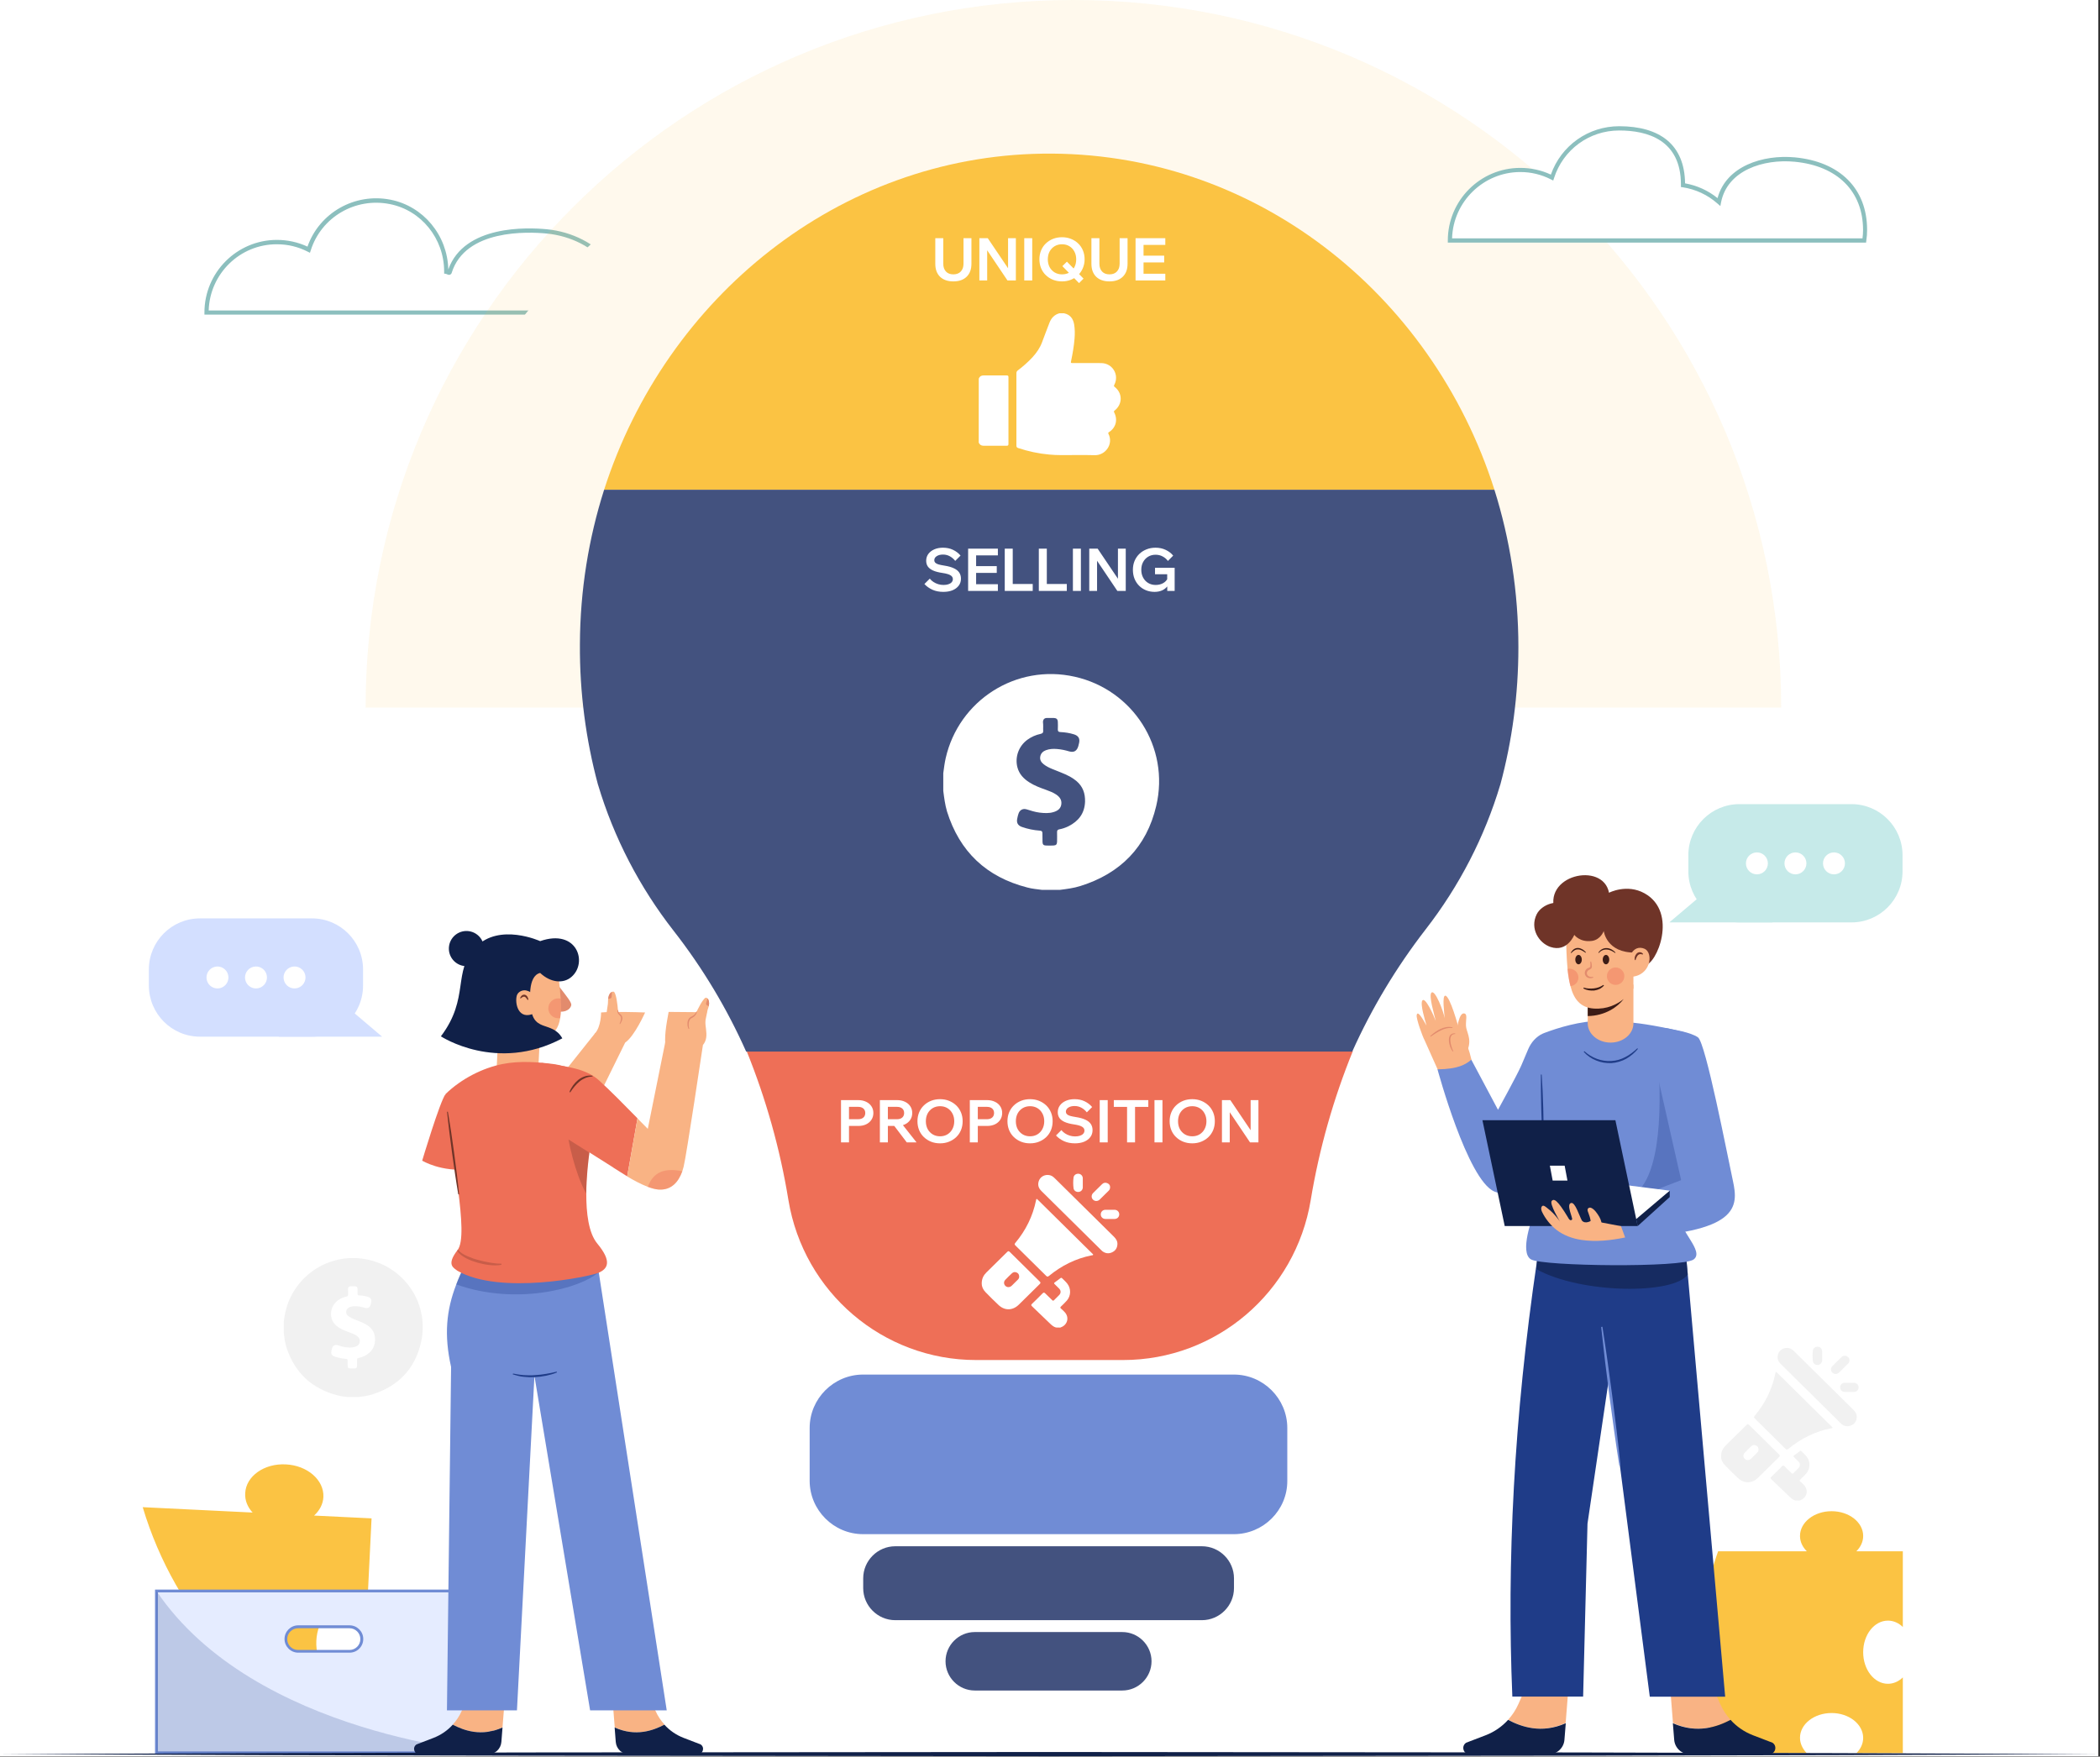 <svg width="557" height="466" viewBox="0 0 557 466" fill="none" xmlns="http://www.w3.org/2000/svg">
<rect x="0" y="0" width="557" height="466" fill="#333333" stroke="none"/>
<g clip-path="url(#clip0_780_1509)">
<rect width="556.549" height="465.9" fill="white"/>
<path d="M164.719 82.775C164.719 82.835 164.719 82.864 164.689 82.924H54.787C54.787 72.614 63.136 64.236 73.446 64.236C76.477 64.236 79.329 64.948 81.884 66.256C84.617 57.55 93.531 51.608 103.484 53.569C112.219 55.292 118.369 63.106 118.369 72.02V72.109C118.666 72.168 119.171 72.555 119.261 72.257C122.529 61.829 135.839 60.522 145.02 61.413C156.102 62.483 166.471 70.653 164.719 82.775Z" fill="white"/>
<path d="M165.164 83.459H54.223V82.894C54.223 72.287 62.839 63.641 73.446 63.641C76.269 63.641 79.002 64.236 81.557 65.424C84.707 56.451 94.066 51.103 103.573 52.975C112.308 54.698 118.696 62.423 118.904 71.485C123.123 59.63 139.939 60.314 145.05 60.819C151.794 61.472 158.034 64.681 161.747 69.405C164.748 73.238 165.966 77.873 165.253 82.835L165.164 83.459ZM55.352 82.359H164.213C164.778 77.873 163.649 73.654 160.886 70.118C157.38 65.632 151.438 62.572 144.961 61.948C139.969 61.472 123.42 60.759 119.795 72.406C119.736 72.614 119.587 72.763 119.409 72.852C119.082 73 118.755 72.852 118.488 72.733C118.429 72.703 118.31 72.644 118.28 72.644L117.805 72.584V72.02C117.805 63.285 111.744 55.768 103.365 54.134C94.184 52.321 85.182 57.64 82.419 66.434L82.211 67.058L81.617 66.761C79.061 65.454 76.328 64.8 73.446 64.8C63.641 64.77 55.649 72.614 55.352 82.359Z" fill="#8CBFBE"/>
<path d="M485.807 454.432C481.172 454.432 477.428 457.373 477.428 460.998C477.428 462.513 478.111 463.939 479.211 465.068H455.709C452.738 456.69 451.134 447.687 451.134 438.298C451.134 428.91 452.738 419.907 455.709 411.529H479.24C478.111 410.4 477.428 409.003 477.428 407.458C477.428 403.834 481.172 400.892 485.807 400.892C490.441 400.892 494.185 403.834 494.185 407.458C494.185 409.003 493.502 410.4 492.373 411.529H504.703V431.613C503.603 430.544 502.237 429.92 500.751 429.92C497.126 429.92 494.185 433.663 494.185 438.298C494.185 442.933 497.126 446.677 500.751 446.677C502.237 446.677 503.603 446.053 504.703 444.983V465.068H492.402C493.531 463.939 494.185 462.543 494.185 460.998C494.155 457.373 490.412 454.432 485.807 454.432Z" fill="#FBC343"/>
<path d="M96.977 202.125C96.977 98.433 181.03 14.41 284.692 14.41C388.354 14.41 472.407 98.463 472.407 202.125H96.977Z" fill="white"/>
<g opacity="0.1">
<path d="M96.977 187.715C96.977 84.053 181.03 6.10352e-05 284.722 6.10352e-05C388.414 6.10352e-05 472.437 84.053 472.437 187.715H96.977Z" fill="#FBC343"/>
</g>
<path d="M95.61 463.494C67.801 452.114 46.468 428.613 37.852 399.823L66.999 401.249C65.662 399.793 64.919 398.01 65.038 396.109C65.246 391.593 70.089 388.176 75.793 388.473C81.527 388.74 85.984 392.633 85.776 397.119C85.687 399.02 84.766 400.714 83.31 402.051L98.552 402.794L97.334 427.602C96.026 426.236 94.392 425.374 92.55 425.285C88.064 425.077 84.172 429.534 83.904 435.268C83.637 441.002 87.054 445.815 91.54 446.023C93.382 446.113 95.105 445.429 96.531 444.181L95.61 463.494Z" fill="#FBC343"/>
<path d="M41.506 422.046V464.979H130.313V422.046H41.506ZM95.967 434.792C95.967 436.575 94.511 438.031 92.728 438.031H79.091C77.308 438.031 75.853 436.575 75.853 434.792C75.853 433.01 77.308 431.554 79.091 431.554H92.728C94.511 431.554 95.967 433.01 95.967 434.792Z" fill="#E5ECFF"/>
<path d="M130.67 465.365H41.12V421.69H130.67V465.365ZM41.863 464.622H129.927V422.433H41.863V464.622ZM92.728 438.417H79.091C77.1 438.417 75.466 436.783 75.466 434.792C75.466 432.802 77.1 431.168 79.091 431.168H92.728C94.719 431.168 96.353 432.802 96.353 434.792C96.353 436.813 94.719 438.417 92.728 438.417ZM79.061 431.94C77.487 431.94 76.179 433.218 76.179 434.822C76.179 436.397 77.457 437.704 79.061 437.704H92.699C94.273 437.704 95.581 436.427 95.581 434.822C95.581 433.247 94.303 431.94 92.699 431.94H79.061Z" fill="#708CD5"/>
<g opacity="0.2">
<path d="M130.313 465.009C130.313 465.009 67.504 460.582 41.507 422.076V465.009H130.313Z" fill="#1F3C88"/>
</g>
<path d="M494.69 61.027C494.69 61.977 494.631 62.898 494.482 63.79H384.581C384.581 53.48 392.93 45.102 403.239 45.102C406.27 45.102 409.122 45.815 411.677 47.122C414.054 39.546 421.125 34.079 429.474 34.079C439.784 34.079 446.38 38.624 446.38 48.934V49.142C450.005 49.707 453.273 51.282 455.917 53.599C457.611 45.012 466.97 41.477 476.002 42.338C487.975 43.467 494.69 50.717 494.69 61.027Z" fill="white"/>
<path d="M494.958 64.354H384.016V63.79C384.016 53.183 392.633 44.537 403.239 44.537C406.062 44.537 408.795 45.131 411.351 46.32C414.054 38.624 421.274 33.484 429.474 33.484C434.911 33.484 439.19 34.732 442.161 37.169C445.281 39.754 446.885 43.616 446.944 48.637C450.124 49.202 453.065 50.539 455.561 52.559C457.848 44.032 467.623 40.972 476.032 41.744C488.035 42.873 495.225 50.063 495.225 60.967C495.225 61.918 495.166 62.898 495.017 63.819L494.958 64.354ZM385.145 63.225H494.007C494.096 62.512 494.155 61.77 494.155 61.027C494.155 50.747 487.352 43.972 475.972 42.903C467.742 42.13 458.146 45.161 456.482 53.718L456.303 54.669L455.561 54.015C452.946 51.697 449.767 50.212 446.32 49.677L445.845 49.618V48.934C445.845 37.109 436.962 34.614 429.474 34.614C421.512 34.614 414.589 39.694 412.182 47.27L411.974 47.894L411.38 47.597C408.825 46.29 406.092 45.636 403.21 45.636C393.464 45.666 385.442 53.48 385.145 63.225Z" fill="#8CBFBE"/>
<path d="M389.335 278.334C390.404 275.422 388.859 273.669 388.83 272.065C388.77 270.49 389.275 269.064 388.414 268.856C387.552 268.648 386.542 269.955 385.977 276.848L389.335 278.334Z" fill="#F9B384"/>
<path d="M390.285 281.127L389.156 285.613H382.174L377.896 276.046C377.272 274.887 375.608 270.252 375.757 269.302C376.024 267.489 378.252 271.976 378.371 272.065C377.985 270.698 376.648 266.39 377.242 265.439C377.985 264.28 380.243 269.302 380.808 270.817C380.51 269.42 378.876 264.102 379.679 263.33C380.629 262.409 382.858 268.262 383.184 270.104C383.095 268.737 382.442 264.043 383.363 264.132C384.64 264.28 386.839 272.51 386.839 272.51C386.839 272.51 389.127 275.957 390.285 281.127Z" fill="#F9B384"/>
<path d="M379.352 274.857C380.154 274.115 381.015 273.461 382.026 272.986C382.531 272.748 383.066 272.57 383.6 272.481C384.135 272.391 384.729 272.391 385.264 272.54L385.234 272.689C384.165 272.599 383.125 272.867 382.174 273.342C381.223 273.788 380.332 274.412 379.441 275.006L379.352 274.857Z" fill="#E28B6D"/>
<path d="M385.977 274.293C385.502 274.293 385.056 274.501 384.878 274.887C384.7 275.273 384.64 275.749 384.7 276.194C384.729 276.67 384.819 277.116 384.967 277.561C385.086 278.007 385.264 278.452 385.472 278.868L385.353 278.958C385.027 278.571 384.819 278.126 384.64 277.65C384.462 277.175 384.373 276.7 384.313 276.194C384.284 275.689 384.313 275.155 384.581 274.709C384.64 274.59 384.759 274.501 384.848 274.412C384.967 274.323 385.086 274.263 385.205 274.204C385.324 274.174 385.472 274.144 385.591 274.115H385.977V274.293Z" fill="#E28B6D"/>
<path d="M415.272 457.076L415.956 448.43H404.339L402.734 452.055C402.051 453.6 401.13 454.966 400.031 456.214C403.447 458.056 408.795 460.017 415.272 457.076Z" fill="#F9B384"/>
<path d="M400.001 456.244C398.397 458.027 396.376 459.423 394.088 460.314L388.889 462.305C387.493 463.196 388.117 465.365 389.78 465.365H410.816C412.985 465.365 414.767 463.701 414.946 461.562L415.302 457.135C408.795 460.017 403.447 458.056 400.001 456.244Z" fill="#102048"/>
<path d="M443.736 457.076L443.052 448.43H454.669L456.274 452.055C456.957 453.6 457.878 454.966 458.977 456.214C455.561 458.056 450.183 460.017 443.736 457.076Z" fill="#F9B384"/>
<path d="M459.007 456.244C460.612 458.027 462.632 459.423 464.92 460.314L470.119 462.305C471.516 463.196 470.892 465.365 469.228 465.365H448.192C446.023 465.365 444.241 463.701 444.062 461.562L443.706 457.135C450.183 460.017 455.561 458.056 459.007 456.244Z" fill="#102048"/>
<path d="M457.581 450.094H437.585L426.711 365.981L421.066 404.19L419.907 450.064H401.13C399.644 414.44 401.516 376.172 407.666 334.488L408.082 327.862L408.558 320.315L446.321 323.079L446.766 328.219L447.658 338.023L457.581 450.094Z" fill="#1F3C88"/>
<g opacity="0.6">
<path d="M447.658 338.083C444.092 343.46 419.313 343.282 407.518 336.686L408.082 327.892L446.766 328.248L447.658 338.083Z" fill="#102048"/>
</g>
<path d="M406.626 322.574C406.626 322.574 402.883 332.259 406.092 334.101C409.3 335.944 446.32 336.33 449.232 334.101C452.174 331.873 445.073 326.317 445.756 322.574C446.439 318.889 406.626 322.574 406.626 322.574Z" fill="#708CD5"/>
<path d="M403.447 282.79C402.14 285.672 397.327 294.407 397.327 294.407L390.256 281.127C388.681 282.404 386.809 283.593 381.283 283.682C381.283 283.682 389.216 313.066 396.376 316.097C408.112 321.058 410.875 298.864 410.875 298.864L403.447 282.79Z" fill="#708CD5"/>
<path d="M403.447 282.79L405.349 278.304C406.121 276.521 407.429 275.006 409.182 274.204C409.36 274.115 409.508 274.055 409.687 273.996C413.014 272.748 419.165 270.757 424.869 270.817C426.919 270.817 434.525 270.728 446.855 273.877L450.302 317.968L409.449 317.136L403.447 282.79Z" fill="#708CD5"/>
<g opacity="0.3">
<path d="M439.933 282.79C440.883 299.369 439.546 317.166 429.89 318.325L441.032 321.474L453.006 315.057L448.282 288.97L439.933 282.79Z" fill="#1F3C88"/>
</g>
<path d="M441.745 272.689C444.211 273.223 448.311 273.788 450.361 275.184C452.411 276.581 458.146 306.381 459.631 313.244C461.117 320.108 461.473 327.179 431.049 328.278L428.078 319.929L445.905 313.066L439.071 282.79L441.745 272.689Z" fill="#708CD5"/>
<path d="M408.914 285.078C409.122 288.049 409.241 291.05 409.33 294.021L409.419 298.508C409.419 299.993 409.449 301.508 409.419 302.994H409.211C409.093 301.508 409.033 300.023 408.944 298.508L408.795 294.021C408.736 291.02 408.677 288.049 408.706 285.048L408.914 285.078Z" fill="#1F3C88"/>
<path d="M442.874 315.859V317.552L434.377 325.248L433.693 322.069L442.874 315.859Z" fill="#102048"/>
<path d="M433.129 324.119L442.874 315.859L424.542 313.541L433.129 324.119Z" fill="white"/>
<path d="M434.377 325.248H399.11L393.197 297.171H428.464L434.377 325.248Z" fill="#102048"/>
<path d="M415.748 313.185H411.826L411.083 309.233H415.005L415.748 313.185Z" fill="white"/>
<path d="M412.598 242.175C408.647 232.133 425.166 228.419 426.771 236.827C426.771 236.827 431.495 234.361 436.189 236.976C445.221 241.997 439.398 256.08 436.189 256.08L419.878 253.941L412.598 242.175Z" fill="#6F3428"/>
<path d="M433.248 261.19V271.47C433.248 274.293 430.544 276.581 427.187 276.581C423.859 276.581 421.126 274.293 421.126 271.47V261.19H433.248Z" fill="#F9B384"/>
<path d="M430.633 265.053C429.088 267.103 425.76 269.48 421.126 269.539V264.132L430.633 265.053Z" fill="#3C1C16"/>
<path d="M433.248 244.582V262.171C433.248 262.171 429.801 268.024 422.73 267.549C419.224 267.311 417.441 265.112 416.55 261.606C416.193 260.269 415.956 258.754 415.777 257.061C415.51 254.238 415.421 250.97 415.332 247.464V244.582H433.248Z" fill="#F9B384"/>
<path d="M415.48 240.333C413.311 238.432 408.885 239.888 407.577 242.562C405.735 246.335 408.142 250.138 411.232 251.207C415.718 252.723 417.56 247.999 417.56 247.999C417.56 247.999 419.016 250.049 422.254 249.603C424.572 249.276 425.374 246.988 425.374 246.988C425.374 246.988 426.087 252.842 433.753 252.693C435.387 252.129 436.159 245.741 436.159 245.741L431.108 240.482L415.48 240.333Z" fill="#6F3428"/>
<path d="M431.049 328.278C427.276 329.051 423.324 329.496 419.491 328.932C417.115 328.575 414.767 327.743 412.836 326.258C411.261 325.04 409.865 323.287 409.003 321.474C408.795 321.029 408.647 320.405 409.003 319.989C409.39 319.543 410.132 320.286 410.519 320.583C412.39 321.979 413.757 324.059 413.757 324.059C413.757 324.059 410.875 319.305 411.588 318.563C412.153 317.968 412.985 318.117 415.896 322.96C415.896 322.96 416.431 324.148 416.966 323.524C417.263 323.198 415.302 319.454 416.728 319.127C417.798 318.889 418.838 322.425 419.581 323.792C420.502 324.861 422.106 323.792 422.106 323.792L429.95 325.277L431.049 328.278Z" fill="#F9B384"/>
<path d="M421.928 324.029C421.809 323.227 421.571 322.425 421.274 321.682C421.215 321.504 421.125 321.355 421.096 321.147C420.977 320.464 421.601 320.256 421.987 320.405C422.878 320.731 423.681 321.92 424.215 322.841C424.691 323.643 424.958 324.683 424.81 325.693C424.78 325.99 422.225 325.99 422.076 325.634C422.046 325.545 422.046 325.456 422.017 325.337C422.046 324.891 421.987 324.445 421.928 324.029Z" fill="#F9B384"/>
<path d="M425.018 351.958C425.493 355.018 425.968 358.078 426.384 361.139L427.632 370.319L428.791 379.53L429.326 384.135L429.801 388.74L429.504 388.77L428.791 384.194L428.137 379.619L426.889 370.438L425.731 361.228C425.374 358.168 425.018 355.078 424.691 352.017L425.018 351.958Z" fill="#708CD5"/>
<path d="M420.234 278.869C422.195 280.651 424.81 281.632 427.395 281.453C428.702 281.394 429.95 281.037 431.108 280.414C432.267 279.819 433.307 279.017 434.287 278.096L434.436 278.245C433.574 279.285 432.535 280.176 431.346 280.859C430.158 281.513 428.791 281.929 427.424 282.018C426.058 282.077 424.661 281.869 423.384 281.335C422.106 280.83 420.947 280.027 420.056 279.017L420.234 278.869Z" fill="#1F3C88"/>
<path d="M432.386 253.555C433.188 251.564 434.733 251.029 436.248 251.712C438.625 252.842 437.853 259.021 432.386 259.14V253.555Z" fill="#F9B384"/>
<path d="M433.604 254.654C433.485 254.06 433.664 253.466 434.08 252.99C434.288 252.752 434.644 252.574 435.001 252.604C435.357 252.634 435.625 252.812 435.803 253.05L435.684 253.228C435.446 253.139 435.209 253.079 435.001 253.109C434.793 253.139 434.644 253.228 434.466 253.376C434.288 253.525 434.198 253.733 434.08 253.971C433.961 254.179 433.872 254.416 433.812 254.684H433.604V254.654Z" fill="#6F3428"/>
<path d="M419.551 254.565C419.551 255.248 419.164 255.813 418.689 255.813C418.214 255.813 417.828 255.248 417.828 254.565C417.828 253.881 418.214 253.317 418.689 253.317C419.164 253.317 419.551 253.881 419.551 254.565Z" fill="#3C1C16"/>
<path d="M426.83 254.565C426.83 255.248 426.444 255.813 425.968 255.813C425.493 255.813 425.107 255.248 425.107 254.565C425.107 253.881 425.493 253.317 425.968 253.317C426.444 253.317 426.83 253.881 426.83 254.565Z" fill="#3C1C16"/>
<path d="M422.017 255.07C422.106 255.337 422.165 255.605 422.195 255.872C422.225 256.021 422.225 256.14 422.225 256.288C422.225 256.407 422.255 256.585 422.136 256.793C421.928 257.15 421.571 257.209 421.393 257.328C421.215 257.417 421.066 257.595 420.977 257.774C420.799 258.13 420.888 258.606 421.215 258.873C421.541 259.17 422.047 259.2 422.552 259.14L422.611 259.348C422.106 259.527 421.482 259.616 420.918 259.23C420.383 258.843 420.175 258.071 420.502 257.477C420.65 257.179 420.888 256.942 421.185 256.823C421.452 256.704 421.69 256.615 421.749 256.526C421.839 256.437 421.809 256.11 421.839 255.872C421.839 255.605 421.839 255.367 421.809 255.1L422.017 255.07Z" fill="#E28B6D"/>
<path d="M420.056 261.993C420.502 262.141 420.947 262.201 421.393 262.23C421.839 262.26 422.314 262.26 422.76 262.201C423.205 262.141 423.651 262.052 424.067 261.903C424.483 261.755 424.899 261.517 425.285 261.28L425.434 261.428C425.137 261.814 424.721 262.111 424.275 262.349C423.829 262.557 423.324 262.706 422.849 262.765C422.344 262.795 421.839 262.795 421.363 262.706C420.888 262.617 420.383 262.468 419.967 262.201L420.056 261.993Z" fill="#3C1C16"/>
<path d="M416.639 252.723C416.847 252.396 417.085 252.069 417.412 251.831C417.738 251.594 418.154 251.445 418.6 251.475C419.016 251.505 419.402 251.653 419.759 251.861C420.115 252.069 420.383 252.336 420.65 252.634L420.561 252.752C420.234 252.544 419.937 252.336 419.61 252.158C419.283 251.98 418.927 251.861 418.6 251.861C417.887 251.802 417.263 252.277 416.758 252.842L416.639 252.723Z" fill="#3C1C16"/>
<path d="M423.948 252.723C424.186 252.336 424.483 252.039 424.899 251.802C425.285 251.594 425.76 251.475 426.206 251.505C427.127 251.564 427.929 252.069 428.494 252.693L428.405 252.812C427.721 252.336 426.979 251.92 426.176 251.891C425.374 251.831 424.602 252.188 424.067 252.812L423.948 252.723Z" fill="#3C1C16"/>
<g opacity="0.4">
<path d="M428.524 261.28C429.803 261.28 430.841 260.242 430.841 258.962C430.841 257.682 429.803 256.645 428.524 256.645C427.244 256.645 426.206 257.682 426.206 258.962C426.206 260.242 427.244 261.28 428.524 261.28Z" fill="#EE6F57"/>
</g>
<g opacity="0.4">
<path d="M418.659 259.319C418.659 260.537 417.709 261.517 416.52 261.606C416.164 260.269 415.926 258.754 415.748 257.061C415.926 257.001 416.104 256.971 416.312 256.971C417.62 257.001 418.659 258.041 418.659 259.319Z" fill="#EE6F57"/>
</g>
<path d="M491.075 244.695H461.364C453.877 244.695 447.816 238.634 447.816 231.147V226.868C447.816 219.381 453.877 213.32 461.364 213.32H491.075C498.563 213.32 504.624 219.381 504.624 226.868V231.147C504.624 238.634 498.563 244.695 491.075 244.695Z" fill="#C6EAE9"/>
<path d="M456.462 233.108L442.765 244.695H470.159L456.462 233.108Z" fill="#C6EAE9"/>
<path d="M465.999 231.949C467.607 231.949 468.911 230.645 468.911 229.037C468.911 227.429 467.607 226.126 465.999 226.126C464.391 226.126 463.087 227.429 463.087 229.037C463.087 230.645 464.391 231.949 465.999 231.949Z" fill="white"/>
<path d="M476.22 231.949C477.828 231.949 479.132 230.645 479.132 229.037C479.132 227.429 477.828 226.126 476.22 226.126C474.612 226.126 473.308 227.429 473.308 229.037C473.308 230.645 474.612 231.949 476.22 231.949Z" fill="white"/>
<path d="M486.441 231.949C488.049 231.949 489.352 230.645 489.352 229.037C489.352 227.429 488.049 226.126 486.441 226.126C484.832 226.126 483.529 227.429 483.529 229.037C483.529 230.645 484.832 231.949 486.441 231.949Z" fill="white"/>
<path d="M118.191 290.218C116.705 292.09 111.981 307.896 111.981 307.896C111.981 307.896 116.943 310.986 124.579 310.184C124.282 310.154 118.191 290.218 118.191 290.218Z" fill="#EE6F57"/>
<path d="M133.284 458.235L133.878 450.777H123.836L122.44 453.927C121.845 455.264 121.043 456.452 120.092 457.492C123.063 459.067 127.698 460.79 133.284 458.235Z" fill="#F9B384"/>
<path d="M120.092 457.521C118.696 459.066 116.973 460.255 114.982 461.027L110.496 462.751C109.278 463.523 109.842 465.395 111.268 465.395H129.422C131.293 465.395 132.838 463.969 132.987 462.097L133.284 458.264C127.698 460.79 123.063 459.066 120.092 457.521Z" fill="#102048"/>
<path d="M163.055 458.235L162.46 450.777H172.503L173.899 453.926C174.493 455.263 175.296 456.452 176.246 457.492C173.246 459.067 168.64 460.79 163.055 458.235Z" fill="#F9B384"/>
<path d="M176.217 457.521C177.613 459.066 179.336 460.255 181.327 461.027L185.813 462.751C187.032 463.523 186.467 465.395 185.041 465.395H166.887C165.016 465.395 163.471 463.969 163.322 462.097L163.025 458.264C168.64 460.79 173.246 459.066 176.217 457.521Z" fill="#102048"/>
<path d="M176.841 453.719H156.518L141.752 365.001L137.117 453.719H118.547L119.647 362.624C117.745 354.157 118.369 347.62 121.013 340.757C121.667 339.004 122.469 337.251 123.39 335.409C124.014 334.191 124.668 332.943 125.411 331.636H157.915L158.479 335.409L158.806 337.489L176.841 453.719Z" fill="#708CD5"/>
<path d="M157.796 274.145L148.199 286.207L158.806 290.812L165.818 276.581L162.698 273.729L157.796 274.145Z" fill="#F9B384"/>
<path d="M142.554 288.079H131.501L132.244 273.075H143.297L142.554 288.079Z" fill="#F9B384"/>
<path d="M147.961 261.28C150.368 264.37 151.646 265.944 151.527 266.628C151.408 267.311 150.546 268.767 147.605 268.291C147.724 267.757 147.961 261.28 147.961 261.28Z" fill="#E28B6D"/>
<path d="M148.585 270.074C148.169 272.659 147.04 274.531 144.485 274.798C138.008 275.452 131.828 272.748 131.828 272.748L130.64 258.576L136.374 254.476L147.932 256.199C148.051 258.754 148.526 261.904 148.704 264.904C148.823 266.746 148.823 268.559 148.585 270.074Z" fill="#F9B384"/>
<path d="M143.267 258.101C146.09 260.745 149.447 260.982 151.556 259.17C155.983 255.397 153.072 246.246 143.267 249.663C143.267 249.663 132.452 244.73 126.183 251.237C119.914 257.714 124.668 264.696 116.943 274.917C116.943 274.917 131.739 284.692 149.15 275.452C146.357 270.46 140.89 274.412 140.742 266.033C140.652 265.885 139.85 258.903 143.267 258.101Z" fill="#102048"/>
<g opacity="0.3">
<path d="M160.173 335.379C160.054 336.033 159.578 336.746 158.806 337.459C153.874 341.945 136.641 346.343 121.013 340.727C121.667 338.974 122.469 337.221 123.39 335.379H160.173Z" fill="#1F3C88"/>
</g>
<path d="M158.836 337.608C156.578 338.618 132.66 343.669 121.311 337.102C120.449 336.36 118.221 335.647 121.37 331.606C124.519 327.565 119.558 306.084 118.191 290.218C122.35 286.178 128.025 283.296 133.344 282.256C137.86 281.364 142.703 281.751 146.684 282.256C150.635 282.761 157.202 285.405 157.202 285.405L156.697 303.44C156.697 303.44 156.548 304.301 156.34 305.698C156.013 308.134 155.538 312.294 155.508 316.572C155.478 321.742 156.102 327.09 158.42 329.883C162.46 334.755 161.094 336.597 158.836 337.608Z" fill="#EE6F57"/>
<path d="M169.086 296.666L166.353 312.056C166.323 312.056 166.323 312.026 166.293 312.026L162.847 309.857L162.758 309.798C162.698 309.768 162.639 309.709 162.609 309.679L149.298 301.271L143.624 281.959C149.12 282.79 155.122 283.177 158.865 286.593C161.599 289.03 166.026 293.546 169.086 296.666Z" fill="#EE6F57"/>
<path d="M186.437 277.264C186.437 277.264 182.07 306.589 181.327 309.501C181.208 309.917 181.089 310.303 180.97 310.719C180.049 313.304 178.237 315.829 174.642 315.562C173.84 315.502 172.859 315.235 171.819 314.849C170.037 314.165 168.046 313.096 166.353 312.086L169.086 296.695C170.274 297.884 171.225 298.864 171.819 299.458L176.573 275.868L186.437 277.264Z" fill="#F9B384"/>
<path d="M176.573 278.066C176.128 275.155 176.692 272.005 177.346 268.44L187.477 268.529C186.17 271.589 188.577 274.65 186.437 277.234L181.773 282.256L176.573 278.066Z" fill="#F9B384"/>
<path d="M165.818 276.581C168.314 274.887 171.106 268.589 171.106 268.589C169.175 268.499 162.134 268.321 159.43 268.589C159.43 268.589 159.46 272.362 157.796 274.145C156.815 275.184 165.818 276.581 165.818 276.581Z" fill="#F9B384"/>
<path d="M142.346 265.617C142.079 264.102 141.217 263.241 139.731 262.795C138.781 262.498 137.444 262.973 137.087 264.072C136.493 266.033 137.414 270.936 141.871 268.737C142.376 268.499 142.673 267.489 142.346 265.617Z" fill="#F9B384"/>
<path d="M121.548 316.839C121.251 315.027 120.954 313.215 120.687 311.373L119.914 305.906L119.201 300.439C118.963 298.597 118.785 296.784 118.577 294.942L118.785 294.913C119.112 296.725 119.379 298.537 119.676 300.379L120.449 305.846L121.162 311.343C121.4 313.185 121.578 314.997 121.786 316.839H121.548Z" fill="#6F3428"/>
<g opacity="0.3">
<path d="M156.31 305.757C155.983 308.193 155.508 312.353 155.478 316.631C152.24 310.749 150.784 302.281 150.784 302.281C150.784 302.281 153.547 304.004 156.31 305.757Z" fill="#6F3428"/>
</g>
<path d="M157.172 285.554C156.518 285.613 155.924 285.702 155.33 285.94C154.765 286.178 154.201 286.475 153.725 286.891C153.25 287.277 152.804 287.723 152.388 288.228C151.972 288.703 151.616 289.238 151.259 289.773L151.051 289.683C151.259 289.06 151.616 288.465 152.002 287.93C152.388 287.396 152.864 286.891 153.369 286.475C153.904 286.059 154.498 285.732 155.152 285.524C155.805 285.316 156.488 285.286 157.172 285.375V285.554Z" fill="#6F3428"/>
<path d="M136.077 364.377C137.028 364.555 138.008 364.734 138.959 364.793C139.939 364.853 140.89 364.882 141.871 364.793C142.851 364.734 143.802 364.645 144.782 364.466C145.733 364.318 146.714 364.11 147.664 363.872L147.724 364.08C146.803 364.466 145.852 364.734 144.871 364.942C143.891 365.15 142.911 365.268 141.9 365.328C140.89 365.387 139.91 365.358 138.9 365.239C137.919 365.15 136.939 364.882 135.988 364.585L136.077 364.377Z" fill="#1F3C88"/>
<g opacity="0.4">
<path d="M148.585 270.074C148.437 270.104 148.259 270.134 148.08 270.134C146.595 270.134 145.436 268.945 145.436 267.489C145.436 266.033 146.624 264.845 148.08 264.845C148.288 264.845 148.496 264.875 148.704 264.934C148.823 266.746 148.823 268.559 148.585 270.074Z" fill="#EE6F57"/>
</g>
<path d="M139.939 265.261C139.702 264.875 139.405 264.488 139.108 264.399C138.959 264.37 138.81 264.399 138.632 264.488C138.454 264.578 138.276 264.726 138.097 264.875L137.949 264.756C138.038 264.518 138.186 264.31 138.394 264.102C138.602 263.924 138.929 263.805 139.256 263.894C139.553 264.013 139.791 264.221 139.91 264.459C140.058 264.696 140.118 264.934 140.147 265.201L139.939 265.261Z" fill="#6F3428"/>
<path d="M128.325 252.388C128.738 249.845 127.011 247.449 124.468 247.036C121.925 246.623 119.529 248.35 119.116 250.893C118.703 253.436 120.43 255.832 122.973 256.245C125.516 256.658 127.912 254.931 128.325 252.388Z" fill="#102048"/>
<g opacity="0.4">
<path d="M180.97 310.719C180.049 313.304 178.237 315.829 174.642 315.562C173.84 315.502 172.859 315.235 171.819 314.849C173.275 310.838 176.395 309.738 180.97 310.719Z" fill="#EE6F57"/>
</g>
<path d="M188.012 266.895C187.923 267.281 187.715 267.667 187.626 268.173C186.883 271.976 186.645 272.57 186.645 272.57L183.734 271.084C184.298 269.094 185.754 266.241 186.526 265.291C186.942 264.756 187.21 264.429 187.655 264.875C188.012 265.201 188.19 265.855 188.012 266.895Z" fill="#F9B384"/>
<path d="M188.012 266.895C186.794 266.568 187.418 266.004 187.655 264.875C188.012 265.201 188.19 265.855 188.012 266.895Z" fill="#E28B6D"/>
<path d="M161.302 264.934C161.242 265.32 161.302 265.766 161.242 266.271C160.648 270.104 160.678 270.728 160.678 270.728L163.916 270.312C164.065 268.232 163.649 265.083 163.263 263.924C163.055 263.3 162.906 262.884 162.342 263.122C161.866 263.3 161.45 263.864 161.302 264.934Z" fill="#F9B384"/>
<path d="M161.302 264.934C162.55 265.023 162.163 264.28 162.312 263.151C161.866 263.3 161.45 263.864 161.302 264.934Z" fill="#E28B6D"/>
<path d="M163.946 267.935C163.946 268.262 164.065 268.559 164.273 268.797C164.481 269.005 164.808 269.212 164.986 269.599C165.134 269.985 165.075 270.401 164.956 270.728C164.837 271.084 164.689 271.381 164.451 271.679L164.332 271.589C164.481 271.292 164.57 270.965 164.659 270.639C164.748 270.312 164.748 269.985 164.659 269.747C164.57 269.48 164.273 269.302 164.035 269.005C163.797 268.678 163.708 268.291 163.797 267.935H163.946Z" fill="#E28B6D"/>
<path d="M184.863 268.381C184.773 268.856 184.536 269.302 184.15 269.628C183.763 269.985 183.288 270.074 183.05 270.401C182.813 270.728 182.694 271.173 182.664 271.589C182.634 272.035 182.694 272.481 182.813 272.926L182.664 272.986C182.426 272.57 182.337 272.094 182.337 271.589C182.337 271.114 182.426 270.609 182.753 270.163C183.11 269.718 183.615 269.628 183.942 269.361C184.298 269.094 184.566 268.737 184.714 268.321L184.863 268.381Z" fill="#E28B6D"/>
<g opacity="0.3">
<path d="M121.489 331.546C122.113 332.319 123.034 332.824 123.955 333.24C124.906 333.656 125.886 334.012 126.867 334.25C127.877 334.547 128.887 334.755 129.897 334.933C130.907 335.112 131.947 335.231 132.987 335.231L133.017 335.528C131.947 335.736 130.878 335.706 129.808 335.587C128.738 335.468 127.698 335.26 126.659 334.963C125.648 334.666 124.608 334.31 123.658 333.804C122.707 333.299 121.756 332.675 121.192 331.695L121.489 331.546Z" fill="#6F3428"/>
</g>
<path d="M53.034 275.006H82.746C90.233 275.006 96.294 268.945 96.294 261.458V257.18C96.294 249.692 90.233 243.631 82.746 243.631H53.034C45.547 243.631 39.486 249.692 39.486 257.18V261.458C39.516 268.945 45.547 275.006 53.034 275.006Z" fill="#D3DFFF"/>
<path d="M87.648 263.389L101.345 275.006H73.951L87.648 263.389Z" fill="#D3DFFF"/>
<path d="M78.788 262.134C80.353 261.765 81.322 260.197 80.953 258.632C80.583 257.067 79.015 256.097 77.45 256.467C75.885 256.837 74.916 258.405 75.285 259.97C75.655 261.535 77.223 262.504 78.788 262.134Z" fill="white"/>
<path d="M68.568 262.136C70.133 261.767 71.102 260.199 70.733 258.634C70.363 257.069 68.795 256.1 67.23 256.469C65.665 256.839 64.696 258.407 65.065 259.972C65.435 261.537 67.003 262.506 68.568 262.136Z" fill="white"/>
<path d="M58.348 262.139C59.913 261.769 60.882 260.201 60.513 258.636C60.143 257.071 58.575 256.102 57.01 256.472C55.445 256.841 54.476 258.409 54.845 259.974C55.215 261.539 56.783 262.508 58.348 262.139Z" fill="white"/>
<path d="M1.90735e-05 465.336L69.584 465.068L139.137 464.89L278.274 464.771L417.412 464.89L486.995 465.068L556.549 465.336L486.995 465.603L417.412 465.752L278.274 465.9L139.137 465.752L69.584 465.603L1.90735e-05 465.336Z" fill="#102048"/>
<path d="M209.116 318.338C213.159 342.839 234.203 360.789 258.873 360.789H297.9C322.571 360.789 343.615 342.839 347.657 318.338C349.916 304.696 353.691 291.443 358.833 278.818H198.029C203.142 291.443 206.887 304.696 209.116 318.338Z" fill="#EE6F57"/>
<path d="M327.268 406.983H228.924C221.11 406.983 214.752 400.595 214.752 392.811V378.817C214.752 371.003 221.14 364.645 228.924 364.645H327.268C335.082 364.645 341.44 371.032 341.44 378.817V392.84C341.47 400.625 335.082 406.983 327.268 406.983Z" fill="#708CD5"/>
<path d="M318.8 429.801H237.451C232.787 429.801 228.954 425.968 228.954 421.304V418.689C228.954 414.024 232.787 410.192 237.451 410.192H318.8C323.465 410.192 327.298 414.024 327.298 418.689V421.304C327.298 425.968 323.465 429.801 318.8 429.801Z" fill="#43527F"/>
<path d="M297.676 448.46H258.546C254.297 448.46 250.792 444.983 250.792 440.705C250.792 436.456 254.268 432.95 258.546 432.95H297.676C301.924 432.95 305.43 436.427 305.43 440.705C305.43 444.954 301.954 448.46 297.676 448.46Z" fill="#43527F"/>
<path d="M276.492 40.764C222.536 41.536 176.633 78.824 160.232 129.927H396.376C379.738 77.546 332.259 39.932 276.492 40.764Z" fill="#FBC343"/>
<path d="M402.734 171.701C402.734 157.083 400.506 143.059 396.376 129.927H160.232C156.132 142.821 153.874 156.578 153.815 170.869C153.725 183.793 155.419 196.301 158.598 208.126H397.951C401.07 196.539 402.734 184.328 402.734 171.701Z" fill="#43527F"/>
<path d="M397.951 208.097H158.598C162.817 222.269 169.68 235.401 178.653 246.899C186.408 256.823 192.855 267.608 197.906 278.958H358.673C363.813 267.489 370.349 256.615 378.163 246.513C387.017 235.104 393.762 222.12 397.951 208.097Z" fill="#43527F"/>
<path d="M257.66 63.182V69.975C257.66 71.45 257.231 72.6 256.374 73.427C255.526 74.242 254.355 74.65 252.86 74.65C251.374 74.65 250.203 74.242 249.345 73.427C248.498 72.6 248.075 71.45 248.075 69.975V63.182H250.193V69.975C250.193 70.833 250.428 71.518 250.898 72.03C251.369 72.532 252.023 72.783 252.86 72.783C253.707 72.783 254.366 72.532 254.836 72.03C255.317 71.518 255.558 70.833 255.558 69.975V63.182H257.66ZM261.837 74.399H259.766V63.182H261.994L268.191 72.376H267.375V63.182H269.446V74.399H267.218L261.037 65.206H261.837V74.399ZM273.788 74.399H271.67V63.182H273.788V74.399ZM286.203 75.105L281.779 70.603L282.987 69.41L287.395 73.913L286.203 75.105ZM281.685 74.65C280.817 74.65 280.017 74.504 279.285 74.211C278.563 73.918 277.93 73.51 277.386 72.987C276.842 72.464 276.424 71.847 276.131 71.136C275.838 70.415 275.692 69.63 275.692 68.783C275.692 67.936 275.838 67.157 276.131 66.445C276.424 65.734 276.842 65.117 277.386 64.594C277.93 64.071 278.563 63.663 279.285 63.37C280.017 63.078 280.817 62.931 281.685 62.931C282.553 62.931 283.348 63.078 284.069 63.37C284.802 63.663 285.44 64.071 285.983 64.594C286.527 65.117 286.946 65.734 287.238 66.445C287.531 67.157 287.678 67.936 287.678 68.783C287.678 69.609 287.526 70.383 287.223 71.105C286.93 71.816 286.512 72.438 285.968 72.972C285.424 73.495 284.786 73.908 284.054 74.211C283.332 74.504 282.542 74.65 281.685 74.65ZM281.685 72.783C282.438 72.783 283.097 72.616 283.662 72.281C284.226 71.936 284.666 71.466 284.979 70.87C285.293 70.263 285.45 69.567 285.45 68.783C285.45 68.009 285.288 67.324 284.964 66.728C284.65 66.132 284.211 65.661 283.646 65.316C283.081 64.971 282.427 64.798 281.685 64.798C280.953 64.798 280.299 64.971 279.724 65.316C279.159 65.661 278.715 66.132 278.39 66.728C278.077 67.324 277.92 68.009 277.92 68.783C277.92 69.557 278.077 70.247 278.39 70.854C278.715 71.45 279.159 71.921 279.724 72.266C280.299 72.611 280.953 72.783 281.685 72.783ZM299.071 63.182V69.975C299.071 71.45 298.643 72.6 297.785 73.427C296.938 74.242 295.766 74.65 294.271 74.65C292.786 74.65 291.614 74.242 290.757 73.427C289.909 72.6 289.486 71.45 289.486 69.975V63.182H291.604V69.975C291.604 70.833 291.839 71.518 292.31 72.03C292.78 72.532 293.434 72.783 294.271 72.783C295.118 72.783 295.777 72.532 296.248 72.03C296.729 71.518 296.969 70.833 296.969 69.975V63.182H299.071ZM309.084 74.399H301.193V63.182H309.084V64.971H303.311V72.611H309.084V74.399ZM308.786 69.614H303.154V67.826H308.786V69.614Z" fill="white"/>
<path d="M245.188 154.927L246.616 153.499C246.888 153.844 247.217 154.142 247.604 154.393C247.991 154.644 248.409 154.838 248.859 154.974C249.309 155.11 249.769 155.178 250.24 155.178C250.752 155.178 251.191 155.115 251.557 154.99C251.934 154.864 252.222 154.686 252.42 154.456C252.629 154.216 252.734 153.938 252.734 153.625C252.734 153.206 252.53 152.872 252.122 152.621C251.725 152.359 251.008 152.15 249.973 151.993C248.958 151.847 248.132 151.632 247.494 151.35C246.867 151.068 246.401 150.712 246.098 150.283C245.805 149.854 245.659 149.347 245.659 148.761C245.659 148.082 245.847 147.48 246.223 146.957C246.61 146.434 247.139 146.026 247.808 145.734C248.477 145.441 249.241 145.294 250.098 145.294C251.102 145.294 251.997 145.483 252.781 145.859C253.565 146.236 254.23 146.743 254.773 147.381L253.362 148.793C252.964 148.28 252.488 147.872 251.934 147.569C251.39 147.266 250.783 147.114 250.114 147.114C249.434 147.114 248.88 147.255 248.451 147.538C248.022 147.81 247.808 148.176 247.808 148.636C247.808 148.876 247.892 149.086 248.059 149.263C248.226 149.441 248.503 149.593 248.89 149.718C249.288 149.833 249.821 149.943 250.491 150.048C251.505 150.205 252.331 150.435 252.969 150.738C253.618 151.031 254.099 151.407 254.413 151.868C254.726 152.328 254.883 152.877 254.883 153.515C254.883 154.226 254.685 154.843 254.287 155.366C253.89 155.889 253.341 156.297 252.64 156.59C251.939 156.872 251.129 157.013 250.208 157.013C249.131 157.013 248.169 156.825 247.322 156.449C246.474 156.062 245.763 155.554 245.188 154.927ZM264.676 156.762H256.785V145.545H264.676V147.334H258.903V154.974H264.676V156.762ZM264.378 151.977H258.746V150.189H264.378V151.977ZM273.919 156.762H266.498V145.545H268.616V154.927H273.919V156.762ZM282.958 156.762H275.537V145.545H277.655V154.927H282.958V156.762ZM286.694 156.762H284.576V145.545H286.694V156.762ZM290.983 156.762H288.912V145.545H291.139L297.336 154.739H296.52V145.545H298.591V156.762H296.364L290.182 147.569H290.983V156.762ZM311.563 156.762H309.601V155.225L309.79 155.303C309.434 155.847 308.948 156.271 308.331 156.574C307.714 156.867 307.018 157.013 306.244 157.013C305.428 157.013 304.67 156.872 303.969 156.59C303.269 156.307 302.657 155.905 302.134 155.382C301.611 154.859 301.203 154.237 300.91 153.515C300.628 152.793 300.487 152.004 300.487 151.146C300.487 150.299 300.633 149.52 300.926 148.808C301.229 148.097 301.648 147.48 302.181 146.957C302.725 146.434 303.363 146.026 304.095 145.734C304.827 145.441 305.627 145.294 306.495 145.294C307.478 145.294 308.378 145.488 309.194 145.875C310.009 146.262 310.668 146.769 311.17 147.396L309.774 148.808C309.408 148.306 308.943 147.909 308.378 147.616C307.824 147.313 307.196 147.161 306.495 147.161C305.763 147.161 305.109 147.334 304.534 147.679C303.969 148.024 303.525 148.495 303.201 149.091C302.876 149.687 302.714 150.372 302.714 151.146C302.714 151.93 302.876 152.626 303.201 153.232C303.525 153.839 303.975 154.315 304.55 154.66C305.125 155.005 305.784 155.178 306.527 155.178C307.259 155.178 307.912 155.021 308.488 154.707C309.063 154.393 309.481 153.944 309.743 153.358L309.586 153.97V152.338H306.354V150.628H311.563V156.762Z" fill="white"/>
<path d="M225.186 303.055H223.068V291.838H227.617C228.423 291.838 229.123 291.984 229.719 292.277C230.326 292.559 230.797 292.957 231.131 293.469C231.477 293.982 231.649 294.578 231.649 295.258C231.649 295.937 231.477 296.539 231.131 297.062C230.797 297.574 230.326 297.977 229.719 298.27C229.123 298.552 228.423 298.693 227.617 298.693H225.029V296.905H227.617C228.203 296.905 228.663 296.758 228.998 296.466C229.332 296.173 229.5 295.77 229.5 295.258C229.5 294.756 229.332 294.358 228.998 294.065C228.663 293.773 228.203 293.626 227.617 293.626H225.186V303.055ZM235.496 303.055H233.378V291.838H237.928C238.733 291.838 239.434 291.984 240.03 292.277C240.637 292.559 241.107 292.957 241.442 293.469C241.787 293.982 241.96 294.578 241.96 295.258C241.96 295.937 241.787 296.539 241.442 297.062C241.107 297.574 240.637 297.977 240.03 298.27C239.434 298.552 238.733 298.693 237.928 298.693H235.339V296.905H237.928C238.514 296.905 238.974 296.758 239.308 296.466C239.643 296.173 239.81 295.77 239.81 295.258C239.81 294.756 239.643 294.358 239.308 294.065C238.974 293.773 238.514 293.626 237.928 293.626H235.496V303.055ZM243.105 303.055H240.516L236.547 297.831H238.979L243.105 303.055ZM249.337 303.306C248.469 303.306 247.669 303.159 246.937 302.866C246.215 302.574 245.582 302.166 245.039 301.643C244.495 301.12 244.076 300.503 243.784 299.792C243.491 299.07 243.344 298.285 243.344 297.438C243.344 296.591 243.491 295.812 243.784 295.101C244.076 294.39 244.495 293.773 245.039 293.25C245.582 292.727 246.215 292.319 246.937 292.026C247.669 291.733 248.469 291.587 249.337 291.587C250.205 291.587 251 291.733 251.722 292.026C252.454 292.319 253.092 292.727 253.636 293.25C254.18 293.773 254.598 294.39 254.891 295.101C255.184 295.812 255.33 296.591 255.33 297.438C255.33 298.285 255.184 299.07 254.891 299.792C254.598 300.503 254.18 301.12 253.636 301.643C253.092 302.166 252.454 302.574 251.722 302.866C251 303.159 250.205 303.306 249.337 303.306ZM249.337 301.439C250.08 301.439 250.733 301.266 251.298 300.921C251.863 300.576 252.302 300.105 252.616 299.509C252.94 298.903 253.102 298.212 253.102 297.438C253.102 296.664 252.94 295.979 252.616 295.383C252.302 294.787 251.863 294.316 251.298 293.971C250.733 293.626 250.08 293.454 249.337 293.454C248.605 293.454 247.951 293.626 247.376 293.971C246.811 294.316 246.367 294.787 246.043 295.383C245.729 295.979 245.572 296.664 245.572 297.438C245.572 298.212 245.729 298.903 246.043 299.509C246.367 300.105 246.811 300.576 247.376 300.921C247.951 301.266 248.605 301.439 249.337 301.439ZM259.35 303.055H257.232V291.838H261.782C262.587 291.838 263.288 291.984 263.884 292.277C264.491 292.559 264.961 292.957 265.296 293.469C265.641 293.982 265.814 294.578 265.814 295.258C265.814 295.937 265.641 296.539 265.296 297.062C264.961 297.574 264.491 297.977 263.884 298.27C263.288 298.552 262.587 298.693 261.782 298.693H259.193V296.905H261.782C262.368 296.905 262.828 296.758 263.162 296.466C263.497 296.173 263.665 295.77 263.665 295.258C263.665 294.756 263.497 294.358 263.162 294.065C262.828 293.773 262.368 293.626 261.782 293.626H259.35V303.055ZM273.206 303.306C272.338 303.306 271.538 303.159 270.806 302.866C270.085 302.574 269.452 302.166 268.908 301.643C268.364 301.12 267.946 300.503 267.653 299.792C267.36 299.07 267.214 298.285 267.214 297.438C267.214 296.591 267.36 295.812 267.653 295.101C267.946 294.39 268.364 293.773 268.908 293.25C269.452 292.727 270.085 292.319 270.806 292.026C271.538 291.733 272.338 291.587 273.206 291.587C274.075 291.587 274.869 291.733 275.591 292.026C276.323 292.319 276.961 292.727 277.505 293.25C278.049 293.773 278.467 294.39 278.76 295.101C279.053 295.812 279.199 296.591 279.199 297.438C279.199 298.285 279.053 299.07 278.76 299.792C278.467 300.503 278.049 301.12 277.505 301.643C276.961 302.166 276.323 302.574 275.591 302.866C274.869 303.159 274.075 303.306 273.206 303.306ZM273.206 301.439C273.949 301.439 274.603 301.266 275.168 300.921C275.732 300.576 276.172 300.105 276.485 299.509C276.81 298.903 276.972 298.212 276.972 297.438C276.972 296.664 276.81 295.979 276.485 295.383C276.172 294.787 275.732 294.316 275.168 293.971C274.603 293.626 273.949 293.454 273.206 293.454C272.474 293.454 271.821 293.626 271.245 293.971C270.681 294.316 270.236 294.787 269.912 295.383C269.598 295.979 269.441 296.664 269.441 297.438C269.441 298.212 269.598 298.903 269.912 299.509C270.236 300.105 270.681 300.576 271.245 300.921C271.821 301.266 272.474 301.439 273.206 301.439ZM280.091 301.219L281.519 299.792C281.791 300.137 282.12 300.435 282.507 300.686C282.894 300.937 283.312 301.13 283.762 301.266C284.212 301.402 284.672 301.47 285.143 301.47C285.655 301.47 286.094 301.407 286.461 301.282C286.837 301.156 287.125 300.979 287.323 300.749C287.533 300.508 287.637 300.231 287.637 299.917C287.637 299.499 287.433 299.164 287.025 298.913C286.628 298.652 285.911 298.442 284.876 298.285C283.862 298.139 283.035 297.925 282.397 297.642C281.77 297.36 281.304 297.004 281.001 296.575C280.708 296.147 280.562 295.639 280.562 295.054C280.562 294.374 280.75 293.773 281.127 293.25C281.514 292.727 282.042 292.319 282.711 292.026C283.38 291.733 284.144 291.587 285.002 291.587C286.006 291.587 286.9 291.775 287.684 292.151C288.469 292.528 289.133 293.035 289.677 293.673L288.265 295.085C287.867 294.573 287.391 294.165 286.837 293.861C286.293 293.558 285.687 293.406 285.017 293.406C284.337 293.406 283.783 293.548 283.354 293.83C282.925 294.102 282.711 294.468 282.711 294.928C282.711 295.169 282.795 295.378 282.962 295.556C283.129 295.734 283.407 295.885 283.794 296.011C284.191 296.126 284.724 296.236 285.394 296.34C286.408 296.497 287.235 296.727 287.872 297.03C288.521 297.323 289.002 297.7 289.316 298.16C289.63 298.62 289.786 299.169 289.786 299.807C289.786 300.518 289.588 301.135 289.19 301.658C288.793 302.181 288.244 302.589 287.543 302.882C286.842 303.165 286.032 303.306 285.111 303.306C284.034 303.306 283.072 303.117 282.225 302.741C281.378 302.354 280.666 301.847 280.091 301.219ZM293.806 303.055H291.688V291.838H293.806V303.055ZM301.059 303.055H298.941V293.485H301.059V303.055ZM304.574 293.642H295.427V291.838H304.574V293.642ZM308.33 303.055H306.212V291.838H308.33V303.055ZM316.226 303.306C315.358 303.306 314.558 303.159 313.826 302.866C313.104 302.574 312.472 302.166 311.928 301.643C311.384 301.12 310.966 300.503 310.673 299.792C310.38 299.07 310.234 298.285 310.234 297.438C310.234 296.591 310.38 295.812 310.673 295.101C310.966 294.39 311.384 293.773 311.928 293.25C312.472 292.727 313.104 292.319 313.826 292.026C314.558 291.733 315.358 291.587 316.226 291.587C317.095 291.587 317.889 291.733 318.611 292.026C319.343 292.319 319.981 292.727 320.525 293.25C321.069 293.773 321.487 294.39 321.78 295.101C322.073 295.812 322.219 296.591 322.219 297.438C322.219 298.285 322.073 299.07 321.78 299.792C321.487 300.503 321.069 301.12 320.525 301.643C319.981 302.166 319.343 302.574 318.611 302.866C317.889 303.159 317.095 303.306 316.226 303.306ZM316.226 301.439C316.969 301.439 317.623 301.266 318.187 300.921C318.752 300.576 319.192 300.105 319.505 299.509C319.829 298.903 319.992 298.212 319.992 297.438C319.992 296.664 319.829 295.979 319.505 295.383C319.192 294.787 318.752 294.316 318.187 293.971C317.623 293.626 316.969 293.454 316.226 293.454C315.494 293.454 314.841 293.626 314.265 293.971C313.701 294.316 313.256 294.787 312.932 295.383C312.618 295.979 312.461 296.664 312.461 297.438C312.461 298.212 312.618 298.903 312.932 299.509C313.256 300.105 313.701 300.576 314.265 300.921C314.841 301.266 315.494 301.439 316.226 301.439ZM326.177 303.055H324.106V291.838H326.334L332.531 301.031H331.715V291.838H333.786V303.055H331.558L325.377 293.861H326.177V303.055Z" fill="white"/>
<g clip-path="url(#clip1_780_1509)">
<path d="M280.98 83.108C281.394 83.108 281.808 83.108 282.231 83.108C283.823 83.449 284.633 84.488 284.9 86.043C285.111 87.303 285.111 88.573 285.01 89.842C284.845 91.829 284.513 93.798 284.099 95.748C283.98 96.3 283.989 96.309 284.55 96.309C287.062 96.309 289.565 96.29 292.077 96.318C295.104 96.346 296.944 99.446 295.546 102.113C295.426 102.334 295.426 102.463 295.647 102.629C297.791 104.312 297.782 107.228 295.619 108.93C295.435 109.077 295.417 109.178 295.518 109.39C296.539 111.349 295.987 113.465 294.138 114.643C293.954 114.762 293.889 114.863 294 115.075C295.408 117.853 293.153 120.824 290.375 120.751C287.439 120.677 284.495 120.732 281.56 120.732C280.474 120.732 279.388 120.686 278.303 120.585C275.487 120.337 272.745 119.739 270.058 118.856C269.699 118.736 269.589 118.561 269.589 118.193C269.598 111.809 269.598 105.416 269.589 99.032C269.589 98.701 269.69 98.462 269.966 98.259C271.374 97.192 272.699 96.033 273.895 94.727C274.962 93.549 275.855 92.27 276.407 90.753C277.024 89.032 277.714 87.349 278.349 85.638C278.827 84.387 279.646 83.485 280.98 83.108Z" fill="white"/>
<path d="M259.605 100.439C259.826 99.86 260.25 99.593 260.875 99.593C262.918 99.602 264.961 99.602 267.003 99.593C267.371 99.593 267.491 99.713 267.482 100.08C267.473 105.977 267.473 111.874 267.482 117.77C267.482 118.111 267.381 118.249 267.022 118.249C264.97 118.239 262.909 118.239 260.857 118.249C260.25 118.249 259.836 117.963 259.596 117.411C259.605 111.754 259.605 106.097 259.605 100.439Z" fill="white"/>
</g>
<g clip-path="url(#clip2_780_1509)">
<path d="M250.193 209.8C250.193 208.235 250.193 206.669 250.193 205.103C250.366 203.77 250.54 202.436 250.83 201.131C254.31 185.823 269.473 175.994 285.101 179.531C300.438 182.981 310.354 198.203 306.672 213.801C304.12 224.674 297.191 231.719 286.521 235.054C284.753 235.604 282.926 235.836 281.099 236.068C279.534 236.068 277.968 236.068 276.403 236.068C275.069 235.894 273.735 235.778 272.459 235.43C261.616 232.647 254.513 225.921 251.178 215.251C250.656 213.454 250.424 211.627 250.193 209.8ZM276.692 192.781C276.692 193.129 276.663 193.448 276.692 193.796C276.75 194.347 276.518 194.579 275.968 194.695C274.721 194.956 273.561 195.478 272.517 196.231C270.198 197.913 269.154 200.812 269.85 203.538C270.314 205.335 271.503 206.582 273.01 207.539C274.402 208.438 275.939 208.989 277.475 209.539C278.432 209.887 279.36 210.235 280.201 210.815C281.07 211.424 281.65 212.207 281.505 213.338C281.36 214.526 280.52 215.106 279.447 215.425C278.229 215.802 276.982 215.715 275.736 215.57C274.547 215.425 273.416 215.048 272.285 214.7C271.3 214.41 270.459 214.874 270.14 215.86C269.995 216.266 269.908 216.672 269.821 217.107C269.56 218.237 269.966 218.991 271.039 219.368C272.604 219.919 274.199 220.238 275.823 220.354C276.287 220.383 276.489 220.557 276.489 221.021C276.489 221.833 276.489 222.615 276.518 223.427C276.547 224.036 276.808 224.268 277.388 224.297C278.055 224.326 278.722 224.326 279.389 224.297C280.114 224.268 280.346 224.007 280.375 223.311C280.375 222.441 280.404 221.601 280.375 220.731C280.375 220.296 280.52 220.093 280.954 220.006C281.795 219.861 282.607 219.571 283.39 219.194C286.086 217.832 287.681 215.773 287.797 212.671C287.855 210.467 287.217 208.612 285.477 207.162C284.927 206.698 284.347 206.321 283.709 205.973C282.201 205.161 280.607 204.64 279.041 203.973C278.258 203.654 277.504 203.277 276.837 202.755C276.171 202.233 275.765 201.595 275.91 200.725C276.055 199.856 276.634 199.305 277.417 199.015C278.345 198.667 279.331 198.609 280.346 198.696C281.476 198.783 282.549 199.015 283.622 199.334C284.84 199.682 285.622 199.218 285.999 197.971C286.086 197.71 286.144 197.42 286.202 197.159C286.492 195.942 286.057 195.188 284.869 194.811C283.68 194.434 282.462 194.26 281.244 194.202C280.694 194.173 280.549 193.941 280.578 193.419C280.607 192.781 280.607 192.143 280.578 191.535C280.549 190.781 280.23 190.491 279.505 190.462C278.896 190.462 278.316 190.462 277.707 190.462C277.011 190.462 276.663 190.839 276.634 191.535C276.692 191.998 276.692 192.375 276.692 192.781Z" fill="white"/>
</g>
<g clip-path="url(#clip3_780_1509)">
<path d="M75.269 353.682C75.269 352.674 75.269 351.666 75.269 350.658C75.381 349.8 75.493 348.941 75.68 348.101C77.92 338.245 87.683 331.917 97.744 334.194C107.619 336.415 114.003 346.216 111.632 356.258C109.99 363.259 105.528 367.795 98.659 369.941C97.52 370.296 96.344 370.445 95.168 370.595C94.16 370.595 93.152 370.595 92.144 370.595C91.285 370.483 90.427 370.408 89.605 370.184C82.624 368.392 78.051 364.061 75.904 357.192C75.568 356.034 75.418 354.858 75.269 353.682ZM92.331 342.725C92.331 342.949 92.312 343.154 92.331 343.378C92.368 343.733 92.219 343.882 91.864 343.957C91.061 344.125 90.315 344.461 89.643 344.946C88.149 346.029 87.477 347.896 87.925 349.65C88.224 350.808 88.989 351.61 89.96 352.226C90.856 352.805 91.846 353.16 92.835 353.514C93.451 353.738 94.048 353.962 94.59 354.336C95.15 354.728 95.523 355.232 95.43 355.96C95.336 356.725 94.795 357.098 94.104 357.304C93.32 357.546 92.517 357.49 91.715 357.397C90.95 357.304 90.221 357.061 89.493 356.837C88.859 356.65 88.317 356.949 88.112 357.584C88.019 357.845 87.963 358.106 87.907 358.386C87.739 359.114 88 359.6 88.691 359.842C89.699 360.197 90.725 360.402 91.771 360.477C92.07 360.496 92.2 360.608 92.2 360.906C92.2 361.429 92.2 361.933 92.219 362.456C92.237 362.848 92.406 362.997 92.779 363.016C93.208 363.035 93.638 363.035 94.067 363.016C94.534 362.997 94.683 362.829 94.701 362.381C94.701 361.821 94.72 361.28 94.701 360.72C94.701 360.44 94.795 360.309 95.075 360.253C95.616 360.16 96.139 359.973 96.643 359.73C98.379 358.853 99.406 357.528 99.48 355.53C99.518 354.112 99.107 352.917 97.987 351.984C97.632 351.685 97.259 351.442 96.848 351.218C95.877 350.696 94.851 350.36 93.843 349.93C93.339 349.725 92.853 349.482 92.424 349.146C91.995 348.81 91.734 348.4 91.827 347.84C91.92 347.28 92.293 346.925 92.797 346.738C93.395 346.514 94.029 346.477 94.683 346.533C95.411 346.589 96.102 346.738 96.792 346.944C97.576 347.168 98.08 346.869 98.323 346.066C98.379 345.898 98.416 345.712 98.454 345.544C98.64 344.76 98.36 344.274 97.595 344.032C96.829 343.789 96.046 343.677 95.261 343.64C94.907 343.621 94.814 343.472 94.832 343.136C94.851 342.725 94.851 342.314 94.832 341.922C94.814 341.437 94.608 341.25 94.141 341.231C93.749 341.231 93.376 341.231 92.984 341.231C92.536 341.231 92.312 341.474 92.293 341.922C92.331 342.221 92.331 342.464 92.331 342.725Z" fill="#F1F1F1"/>
</g>
<g clip-path="url(#clip4_780_1509)">
<path d="M280.081 352.161C279.435 351.98 278.961 351.554 278.498 351.108C276.916 349.576 275.333 348.044 273.729 346.534C273.46 346.279 273.47 346.119 273.729 345.875C274.676 344.971 275.602 344.056 276.517 343.12C276.808 342.811 276.991 342.854 277.26 343.131C277.852 343.726 278.477 344.3 279.069 344.896C279.263 345.098 279.392 345.098 279.586 344.896C280.016 344.439 280.479 344.013 280.921 343.567C281.437 343.035 281.437 342.365 280.921 341.833C280.533 341.429 280.135 341.035 279.726 340.652C279.542 340.482 279.542 340.355 279.747 340.206C280.264 339.823 280.781 339.44 281.287 339.057C281.448 338.94 281.577 338.961 281.706 339.089C282.18 339.557 282.686 340.004 283.095 340.535C284.107 341.844 284.075 343.726 282.988 344.992C282.503 345.556 281.954 346.066 281.416 346.587C281.211 346.789 281.168 346.917 281.405 347.13C281.771 347.449 282.126 347.768 282.439 348.129C283.666 349.491 283.138 351.49 281.394 352.107C281.33 352.129 281.265 352.15 281.211 352.182C280.834 352.161 280.458 352.161 280.081 352.161Z" fill="white"/>
<path d="M275.01 318.04C275.107 318.125 275.204 318.21 275.301 318.306C277.842 320.816 280.393 323.337 282.934 325.847C285.184 328.07 287.434 330.293 289.684 332.516C289.781 332.611 289.975 332.707 289.932 332.856C289.889 333.037 289.663 332.994 289.512 333.026C285.27 333.877 281.545 335.76 278.229 338.472C277.928 338.717 277.755 338.727 277.475 338.451C274.773 335.76 272.049 333.079 269.326 330.399C269.089 330.165 269.056 330.006 269.283 329.74C272.071 326.411 273.944 322.635 274.806 318.38C274.838 318.253 274.827 318.104 275.01 318.04Z" fill="white"/>
<path d="M260.39 340.503C260.39 339.185 260.874 338.302 261.65 337.536C263.49 335.738 265.331 333.93 267.151 332.112C267.42 331.846 267.571 331.856 267.829 332.112C270.467 334.739 273.115 337.355 275.774 339.961C276.044 340.216 276.033 340.365 275.774 340.631C273.912 342.45 272.071 344.29 270.219 346.109C268.637 347.662 266.548 347.747 264.922 346.258C263.717 345.151 262.565 343.971 261.413 342.801C260.724 342.109 260.379 341.269 260.39 340.503ZM270.327 338.674C270.327 338.132 270.112 337.791 269.681 337.579C269.218 337.355 268.777 337.43 268.411 337.77C267.797 338.344 267.194 338.929 266.623 339.536C266.182 340.014 266.225 340.695 266.666 341.12C267.129 341.567 267.829 341.556 268.335 341.088C268.895 340.557 269.433 340.004 269.982 339.461C270.219 339.227 270.338 338.94 270.327 338.674Z" fill="white"/>
<path d="M277.842 311.69C278.423 311.69 278.95 311.86 279.403 312.243C279.553 312.371 279.704 312.509 279.844 312.648C285.033 317.774 290.222 322.911 295.422 328.038C296.004 328.612 296.434 329.25 296.38 330.101C296.327 331.09 295.853 331.814 294.938 332.229C294.023 332.643 293.161 332.505 292.365 331.899C292.257 331.814 292.171 331.718 292.074 331.622C286.788 326.389 281.513 321.167 276.216 315.945C275.473 315.211 275.193 314.371 275.505 313.371C275.818 312.36 276.754 311.69 277.842 311.69Z" fill="white"/>
<path d="M294.443 314.828C294.453 315.317 294.324 315.615 294.077 315.86C293.28 316.647 292.494 317.444 291.687 318.221C291.148 318.731 290.373 318.721 289.889 318.221C289.415 317.742 289.436 316.976 289.953 316.466C290.739 315.679 291.525 314.902 292.311 314.137C292.699 313.754 293.172 313.658 293.678 313.86C294.184 314.052 294.421 314.445 294.443 314.828Z" fill="white"/>
<path d="M287.197 313.828C287.197 314.222 287.208 314.626 287.197 315.019C287.176 315.658 286.691 316.157 286.067 316.2C285.399 316.243 284.818 315.838 284.742 315.19C284.624 314.254 284.624 313.318 284.742 312.382C284.829 311.733 285.399 311.329 286.067 311.371C286.691 311.414 287.176 311.914 287.197 312.552C287.208 312.977 287.197 313.403 287.197 313.828Z" fill="white"/>
<path d="M294.4 323.369C294.001 323.369 293.592 323.379 293.194 323.369C292.483 323.347 291.966 322.837 291.966 322.156C291.966 321.476 292.483 320.944 293.183 320.933C294.001 320.922 294.819 320.922 295.638 320.933C296.337 320.944 296.865 321.465 296.865 322.146C296.865 322.826 296.348 323.347 295.648 323.369C295.239 323.379 294.819 323.369 294.4 323.369Z" fill="white"/>
</g>
<g clip-path="url(#clip5_780_1509)">
<path d="M476.183 398.048C475.537 397.868 475.063 397.442 474.6 396.996C473.018 395.464 471.435 393.932 469.831 392.422C469.562 392.167 469.573 392.007 469.831 391.763C470.779 390.859 471.704 389.944 472.62 389.008C472.91 388.699 473.093 388.742 473.362 389.018C473.955 389.614 474.579 390.188 475.171 390.784C475.365 390.986 475.494 390.986 475.688 390.784C476.118 390.327 476.581 389.901 477.023 389.455C477.54 388.923 477.54 388.253 477.023 387.721C476.635 387.317 476.237 386.923 475.828 386.54C475.645 386.37 475.645 386.242 475.849 386.094C476.366 385.711 476.883 385.328 477.389 384.945C477.55 384.828 477.68 384.849 477.809 384.977C478.282 385.445 478.788 385.891 479.198 386.423C480.21 387.732 480.177 389.614 479.09 390.88C478.605 391.444 478.056 391.954 477.518 392.475C477.314 392.677 477.27 392.805 477.507 393.018C477.873 393.337 478.229 393.656 478.541 394.017C479.768 395.379 479.241 397.378 477.497 397.995C477.432 398.017 477.367 398.038 477.314 398.07C476.937 398.049 476.56 398.048 476.183 398.048Z" fill="#F1F1F1"/>
<path d="M471.112 363.928C471.209 364.013 471.306 364.098 471.403 364.194C473.944 366.704 476.495 369.225 479.036 371.735C481.286 373.958 483.536 376.181 485.786 378.404C485.883 378.499 486.077 378.595 486.034 378.744C485.991 378.925 485.765 378.882 485.614 378.914C481.372 379.765 477.647 381.648 474.331 384.36C474.03 384.605 473.858 384.615 473.578 384.339C470.875 381.648 468.152 378.967 465.428 376.287C465.191 376.053 465.159 375.894 465.385 375.628C468.173 372.299 470.046 368.523 470.908 364.268C470.94 364.141 470.929 363.992 471.112 363.928Z" fill="#F1F1F1"/>
<path d="M456.492 386.391C456.492 385.073 456.977 384.19 457.752 383.424C459.593 381.626 461.434 379.818 463.253 378C463.522 377.734 463.673 377.744 463.931 378C466.569 380.627 469.218 383.243 471.877 385.849C472.146 386.104 472.135 386.253 471.877 386.519C470.014 388.338 468.173 390.178 466.321 391.997C464.739 393.549 462.65 393.635 461.025 392.146C459.819 391.039 458.667 389.859 457.515 388.689C456.826 387.997 456.481 387.157 456.492 386.391ZM466.429 384.562C466.429 384.02 466.214 383.679 465.783 383.466C465.32 383.243 464.879 383.318 464.513 383.658C463.899 384.232 463.296 384.817 462.726 385.424C462.284 385.902 462.327 386.583 462.769 387.008C463.232 387.455 463.931 387.444 464.437 386.976C464.997 386.445 465.536 385.892 466.085 385.349C466.321 385.115 466.44 384.828 466.429 384.562Z" fill="#F1F1F1"/>
<path d="M473.944 357.578C474.525 357.578 475.053 357.748 475.505 358.131C475.656 358.259 475.806 358.397 475.946 358.536C481.135 363.662 486.325 368.799 491.525 373.926C492.106 374.5 492.537 375.138 492.483 375.989C492.429 376.978 491.955 377.702 491.04 378.117C490.125 378.531 489.264 378.393 488.467 377.787C488.359 377.702 488.273 377.606 488.176 377.51C482.89 372.277 477.615 367.055 472.318 361.833C471.575 361.099 471.295 360.259 471.608 359.259C471.92 358.248 472.856 357.578 473.944 357.578Z" fill="#F1F1F1"/>
<path d="M490.545 360.716C490.556 361.205 490.426 361.503 490.179 361.748C489.382 362.535 488.596 363.332 487.789 364.109C487.25 364.619 486.475 364.609 485.991 364.109C485.517 363.63 485.539 362.864 486.055 362.354C486.841 361.567 487.627 360.79 488.413 360.025C488.801 359.642 489.274 359.546 489.78 359.748C490.286 359.94 490.523 360.333 490.545 360.716Z" fill="#F1F1F1"/>
<path d="M483.299 359.716C483.299 360.11 483.31 360.514 483.299 360.907C483.278 361.546 482.793 362.045 482.169 362.088C481.501 362.131 480.92 361.726 480.845 361.078C480.726 360.142 480.726 359.206 480.845 358.27C480.931 357.621 481.501 357.217 482.169 357.259C482.793 357.302 483.278 357.802 483.299 358.44C483.31 358.865 483.299 359.291 483.299 359.716Z" fill="#F1F1F1"/>
<path d="M490.502 369.257C490.103 369.257 489.694 369.267 489.296 369.257C488.585 369.235 488.069 368.725 488.069 368.044C488.069 367.363 488.585 366.832 489.285 366.821C490.103 366.81 490.922 366.81 491.74 366.821C492.44 366.832 492.967 367.353 492.967 368.034C492.967 368.714 492.45 369.235 491.751 369.257C491.342 369.267 490.922 369.257 490.502 369.257Z" fill="#F1F1F1"/>
</g>
</g>
<defs>
<clipPath id="clip0_780_1509">
<rect width="556.549" height="465.9" fill="white"/>
</clipPath>
<clipPath id="clip1_780_1509">
<rect width="37.652" height="37.652" fill="white" transform="translate(259.605 83.108)"/>
</clipPath>
<clipPath id="clip2_780_1509">
<rect width="57.262" height="57.262" fill="white" transform="translate(250.193 178.806)"/>
</clipPath>
<clipPath id="clip3_780_1509">
<rect width="36.867" height="36.867" fill="white" transform="translate(75.269 333.727)"/>
</clipPath>
<clipPath id="clip4_780_1509">
<rect width="36.475" height="40.789" fill="white" transform="translate(260.39 311.371)"/>
</clipPath>
<clipPath id="clip5_780_1509">
<rect width="36.475" height="40.789" fill="white" transform="translate(456.492 357.259)"/>
</clipPath>
</defs>
</svg>
